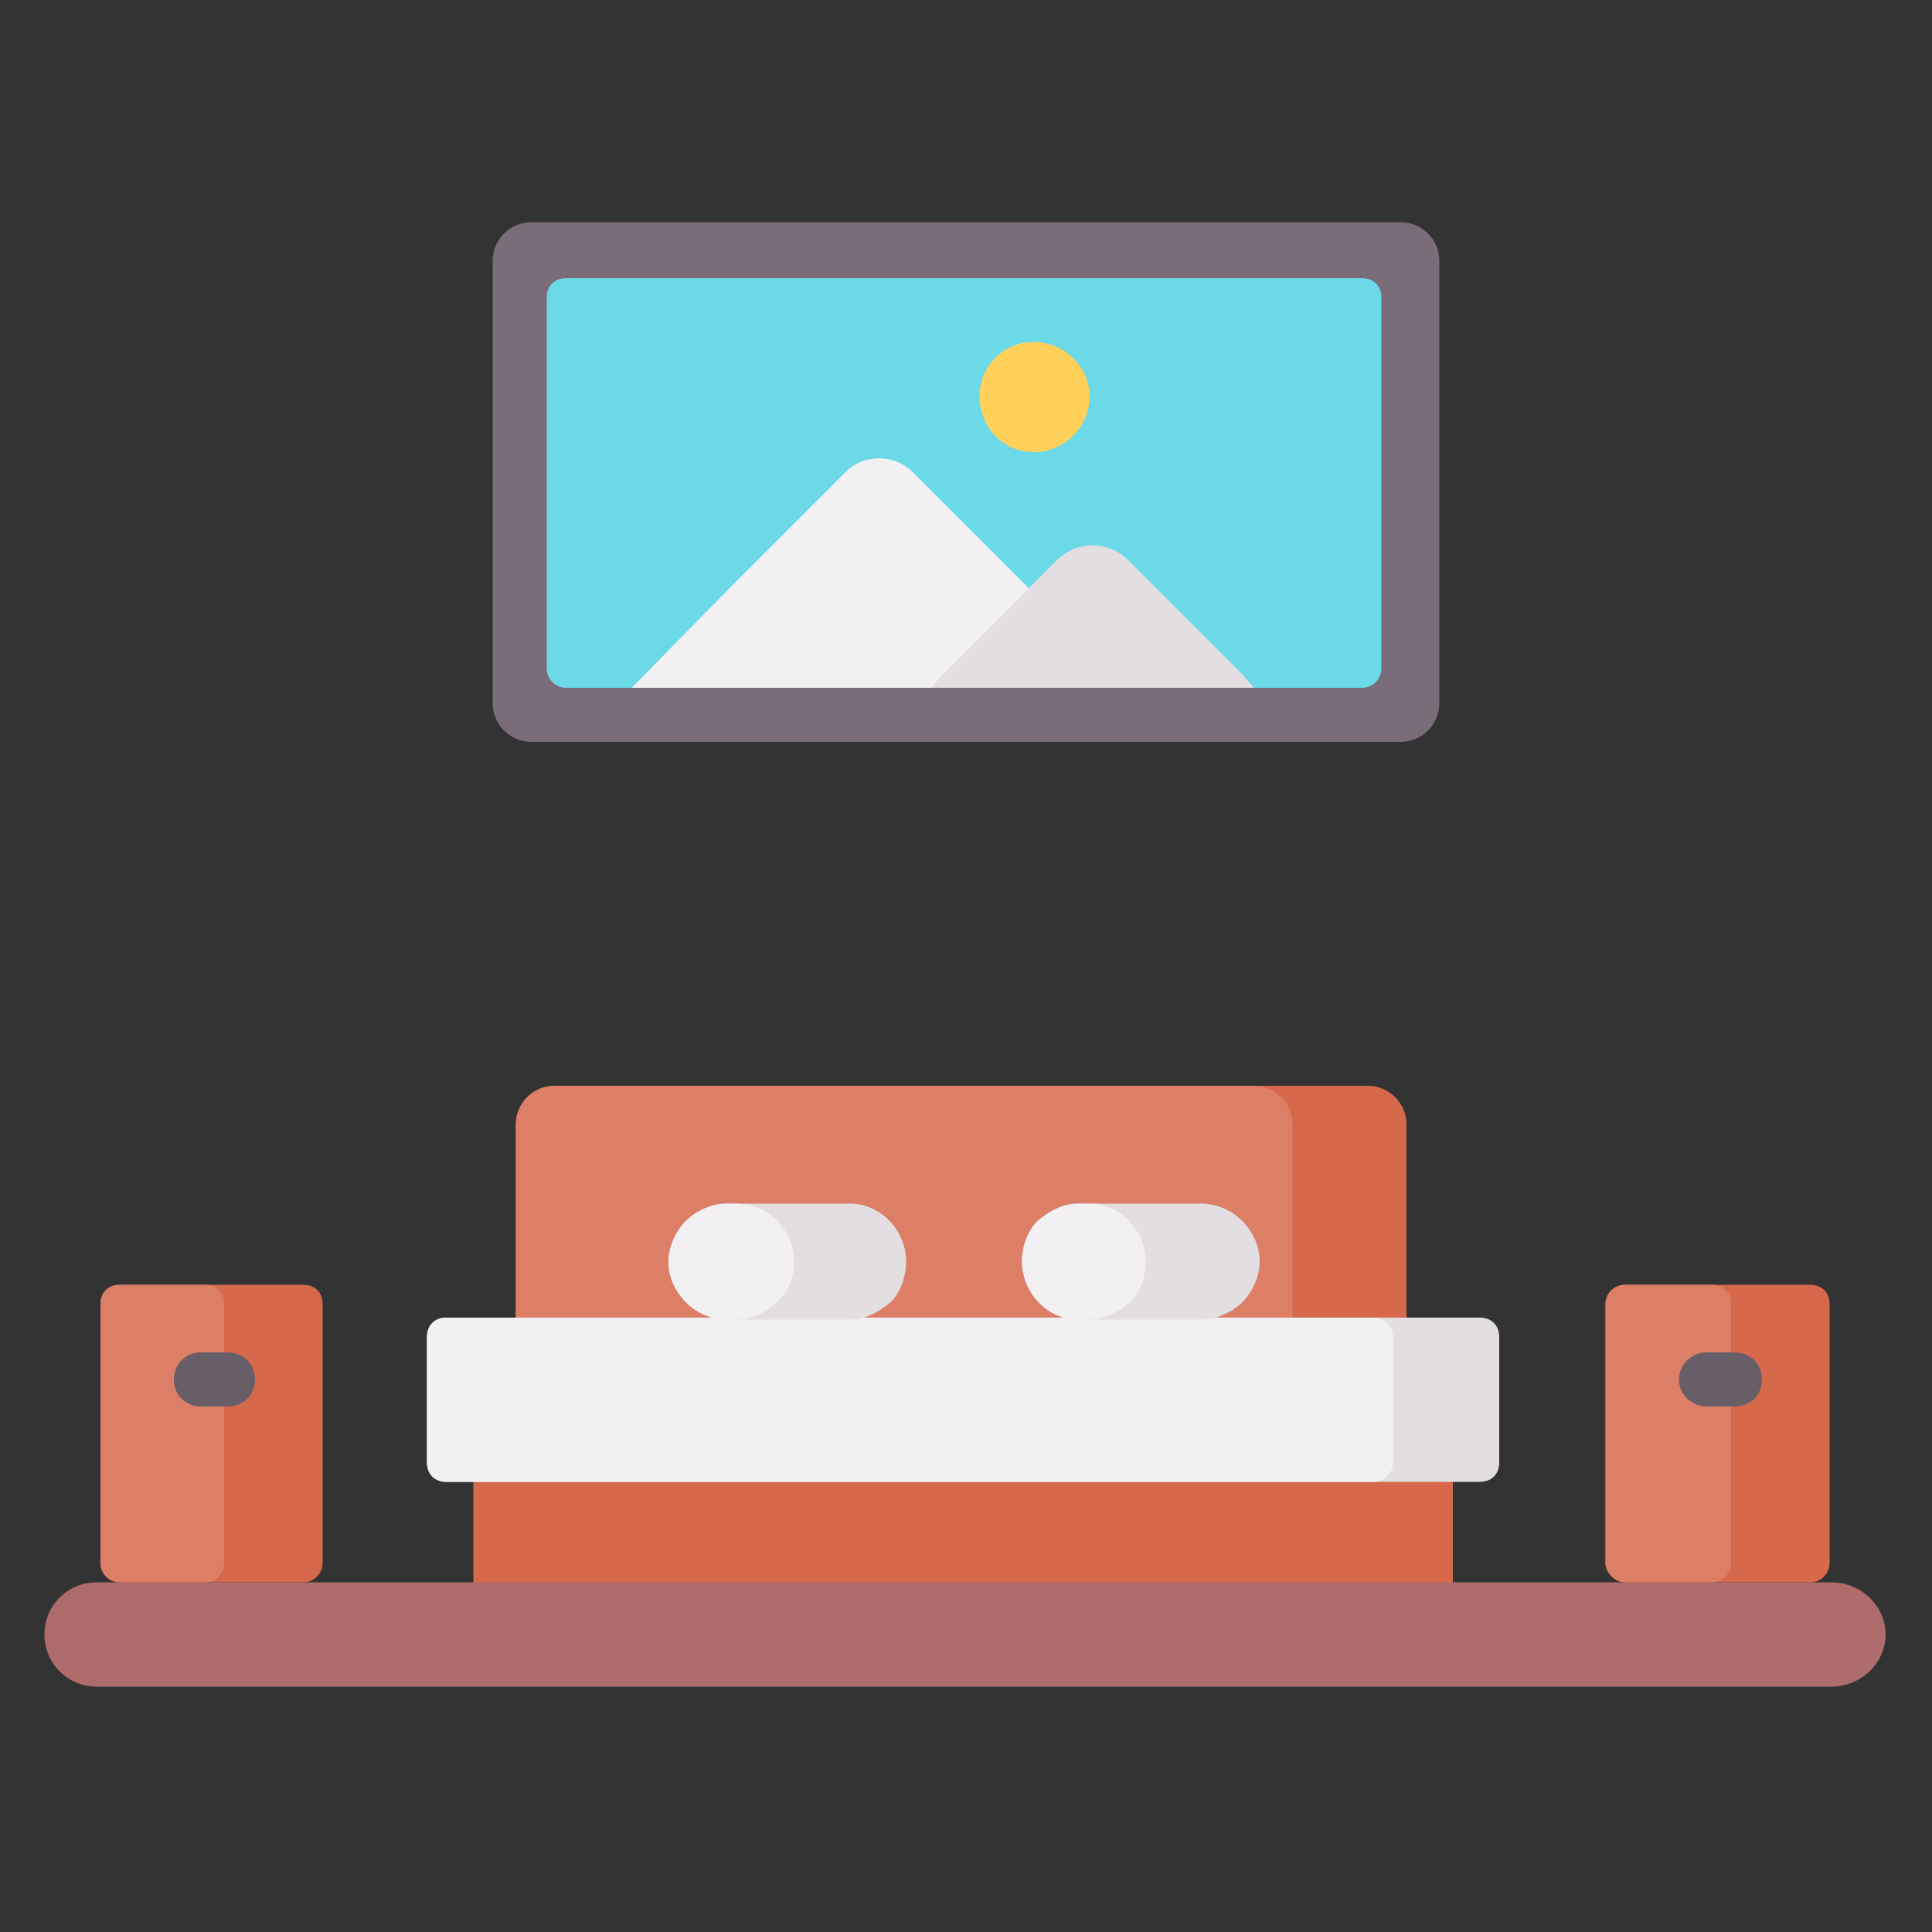 <svg version="1.2" xmlns="http://www.w3.org/2000/svg" viewBox="0 0 100 100" width="100" height="100">
	<rect x="0" y="0" width="100" height="100" fill="#333333" stroke="none"/>
	<title>1-svg</title>
	<style>
		.s0 { fill: #d6694b } 
		.s1 { fill: #7a6d79 } 
		.s2 { fill: #6bd9e7 } 
		.s3 { fill: #ffd15b } 
		.s4 { fill: #f3f0f3 } 
		.s5 { fill: #e2dee2 } 
		.s6 { fill: #ae6c6c } 
		.s7 { fill: #dd7f66 } 
		.s8 { fill: #685e68 } 
	</style>
	<path id="Layer" class="s0" d="m24.5 75h50.7v8.1h-50.7z"/>
	<path id="Layer" class="s1" d="m25.5 13.5c0-1.1 0.9-2 2-2h45c1.1 0 2 0.9 2 2v22.9c0 1.1-0.9 2-2 2h-45c-1.1 0-2-0.9-2-2z"/>
	<path id="Layer" class="s2" d="m28.3 15.4c0-0.6 0.4-1 1-1h41.2c0.6 0 1 0.4 1 1v19.2c0 0.5-0.4 1-1 1h-41.2c-0.6 0-1-0.5-1-1z"/>
	<path id="Layer" class="s3" d="m53.5 23.4c-1.6 0-2.8-1.3-2.8-2.9 0-1.5 1.2-2.8 2.8-2.8 1.6 0 2.9 1.3 2.9 2.8 0 1.6-1.3 2.9-2.9 2.9z"/>
	<path id="Layer" class="s4" d="m58.3 35.6h-25.6l5.1-5.2 6-6c0.9-0.9 2.5-0.9 3.4 0l6 6z"/>
	<path id="Layer" class="s5" d="m64.9 35.6h-16.7l0.6-0.7 6-6c1-0.9 2.5-0.9 3.5 0l6 6z"/>
	<path id="Layer" class="s6" d="m94.8 87.3h-89.8c-1.5 0-2.7-1.2-2.7-2.7 0-1.5 1.2-2.7 2.7-2.7h89.8c1.5 0 2.8 1.2 2.8 2.7 0 1.5-1.3 2.7-2.8 2.7z"/>
	<path id="Layer" class="s0" d="m5.2 67.5c0-0.6 0.4-1 1-1h9.5c0.6 0 1 0.4 1 1v13.4c0 0.5-0.4 1-1 1h-9.5c-0.6 0-1-0.5-1-1z"/>
	<path id="Layer" class="s7" d="m5.2 67.5c0-0.6 0.4-1 1-1h4.4c0.6 0 1 0.4 1 1v13.4c0 0.5-0.4 1-1 1h-4.4c-0.6 0-1-0.5-1-1z"/>
	<path id="Layer" class="s8" d="m11.8 72.8h-1.4c-0.8 0-1.4-0.6-1.4-1.4 0-0.8 0.6-1.4 1.4-1.4h1.4c0.8 0 1.4 0.6 1.4 1.4 0 0.8-0.6 1.4-1.4 1.4z"/>
	<path id="Layer" class="s0" d="m26.7 58.2c0-1.1 0.9-2 2-2h42.1c1.1 0 2 0.9 2 2v15.2c0 1.1-0.9 2-2 2h-42.1c-1.1 0-2-0.9-2-2z"/>
	<path id="Layer" class="s7" d="m26.7 58.2c0-1.1 0.9-2 2-2h36.2c1.1 0 2 0.9 2 2v15.2c0 1.1-0.9 2-2 2h-36.2c-1.1 0-2-0.9-2-2z"/>
	<path id="Layer" class="s0" d="m83.1 67.5c0-0.6 0.5-1 1-1h9.6c0.6 0 1 0.4 1 1v13.4c0 0.5-0.4 1-1 1h-9.6c-0.5 0-1-0.5-1-1z"/>
	<path id="Layer" class="s7" d="m83.1 67.5c0-0.6 0.5-1 1-1h4.5c0.6 0 1 0.4 1 1v13.4c0 0.5-0.4 1-1 1h-4.5c-0.5 0-1-0.5-1-1z"/>
	<path id="Layer" class="s8" d="m89.8 72.8h-1.5c-0.7 0-1.4-0.6-1.4-1.4 0-0.8 0.7-1.4 1.4-1.4h1.5c0.8 0 1.4 0.6 1.4 1.4 0 0.8-0.6 1.4-1.4 1.4z"/>
	<path id="Layer" class="s5" d="m22.1 69.2c0-0.6 0.4-1 1-1h53.5c0.6 0 1 0.4 1 1v6.5c0 0.6-0.4 1-1 1h-53.5c-0.6 0-1-0.4-1-1z"/>
	<path id="Layer" class="s4" d="m22.1 69.2c0-0.6 0.4-1 1-1h48c0.5 0 1 0.4 1 1v6.5c0 0.6-0.5 1-1 1h-48c-0.6 0-1-0.4-1-1z"/>
	<path id="Layer" class="s5" d="m46.9 65.3c0 0.8-0.3 1.6-0.8 2.1-0.6 0.5-1.3 0.9-2.1 0.9h-6.4c-1.6 0-3-1.4-3-3 0-0.8 0.4-1.6 0.9-2.1 0.5-0.5 1.3-0.9 2.1-0.9h6.4c1.6 0 2.9 1.4 2.9 3z"/>
	<path id="Layer" class="s4" d="m41.1 65.3c0 0.8-0.3 1.6-0.9 2.1-0.5 0.5-1.2 0.9-2.1 0.9h-0.5c-1.6 0-3-1.4-3-3 0-0.8 0.4-1.6 0.9-2.1 0.5-0.5 1.3-0.9 2.1-0.9h0.5c1.7 0 3 1.4 3 3z"/>
	<path id="Layer" class="s5" d="m65.2 65.3c0 0.8-0.4 1.6-0.9 2.1-0.5 0.5-1.3 0.9-2.1 0.9h-6.4c-1.6 0-2.9-1.4-2.9-3 0-0.8 0.3-1.6 0.8-2.1 0.6-0.5 1.3-0.9 2.1-0.9h6.4c1.6 0 3 1.4 3 3z"/>
	<path id="Layer" class="s4" d="m59.3 65.3c0 0.8-0.3 1.6-0.8 2.1-0.6 0.5-1.3 0.9-2.1 0.9h-0.6c-1.6 0-2.9-1.4-2.9-3 0-0.8 0.3-1.6 0.8-2.1 0.6-0.5 1.3-0.9 2.1-0.9h0.6c1.6 0 2.9 1.4 2.9 3z"/>
</svg>